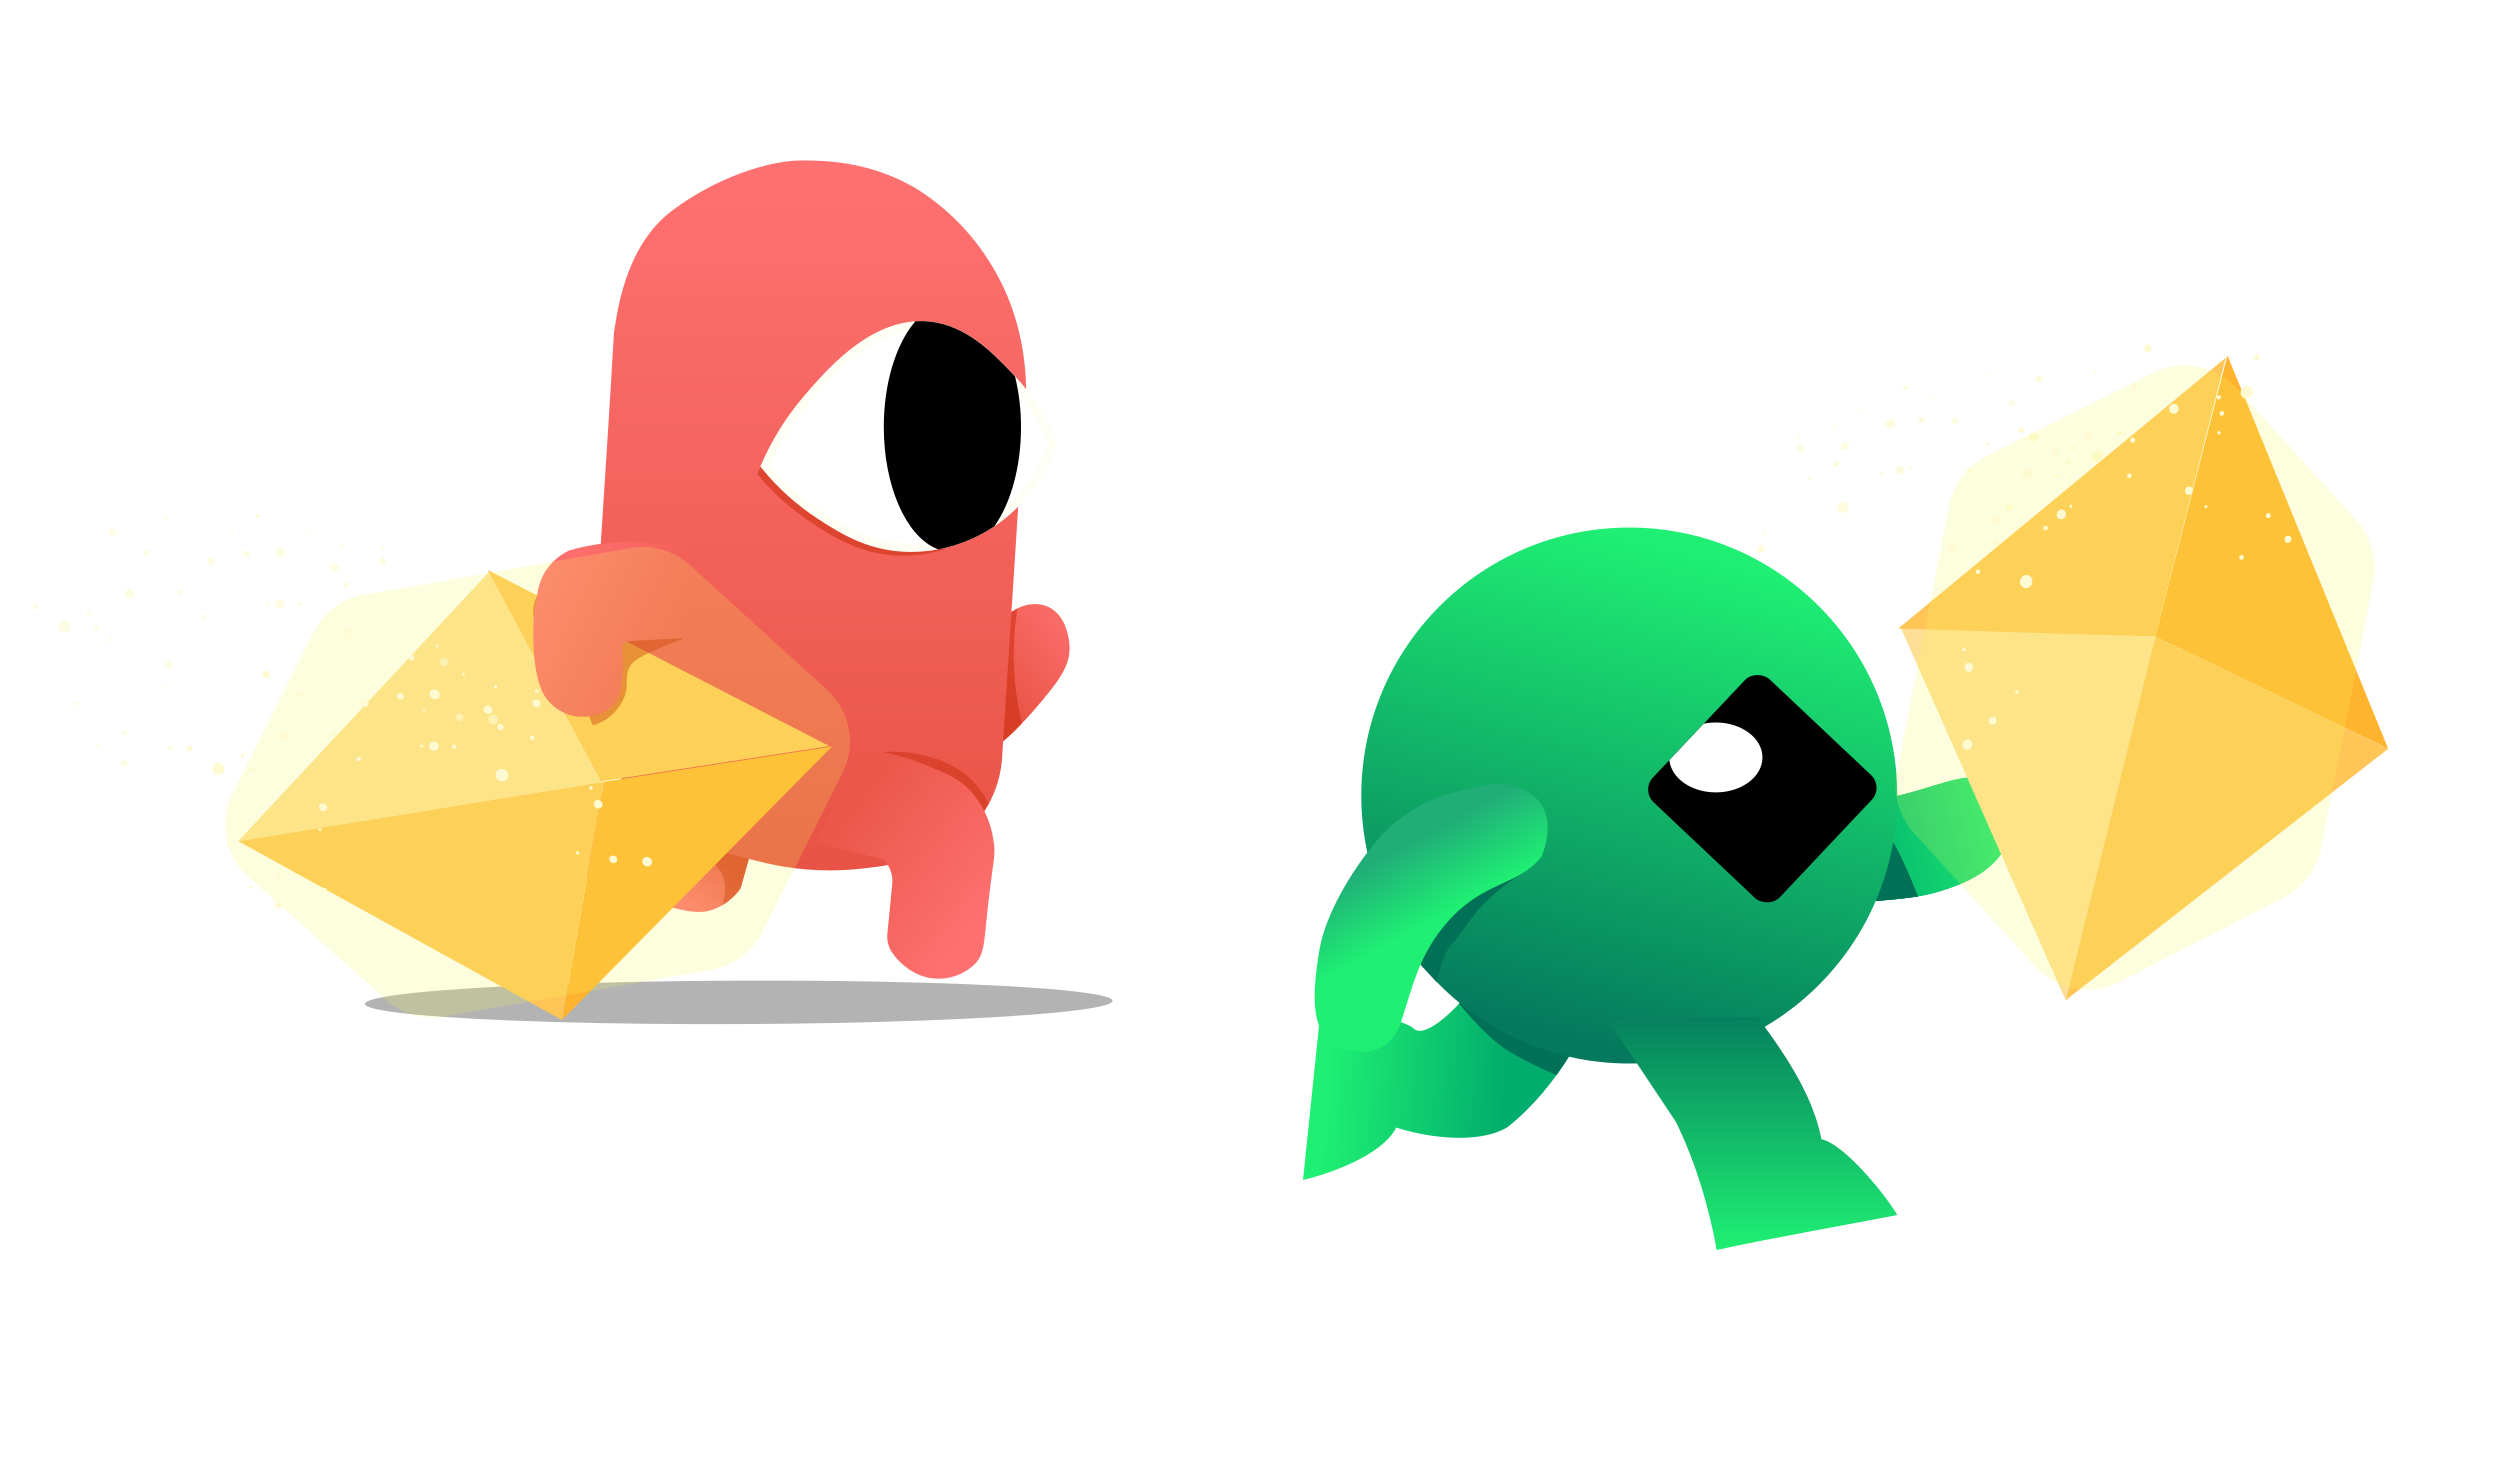 <svg width="286" height="167" viewBox="0 0 286 167" fill="none" xmlns="http://www.w3.org/2000/svg">
<g clip-path="url(#clip0_1911_1723)">
<g filter="url(#filter0_f_1911_1723)">
<ellipse cx="42.762" cy="2.488" rx="42.762" ry="2.488" transform="matrix(1 -0.004 -0.016 1 41.787 112.352)" fill="black" fill-opacity="0.3"/>
</g>
<path d="M206.842 54.918C206.924 55.015 207.076 55.021 207.18 54.932C207.285 54.843 207.303 54.692 207.221 54.595C207.138 54.498 206.987 54.492 206.882 54.581C206.777 54.67 206.759 54.821 206.842 54.918Z" fill="#FEFAD1" fill-opacity="0.7"/>
<path d="M210.717 51.351C210.871 51.533 211.156 51.545 211.353 51.377C211.549 51.21 211.583 50.927 211.428 50.745C211.273 50.563 210.988 50.552 210.792 50.719C210.595 50.886 210.562 51.169 210.717 51.351Z" fill="#FEFAD1" fill-opacity="0.7"/>
<path d="M209.853 53.293C209.967 53.427 210.178 53.436 210.324 53.312C210.469 53.188 210.494 52.979 210.379 52.844C210.265 52.71 210.054 52.701 209.909 52.825C209.763 52.949 209.738 53.158 209.853 53.293Z" fill="#FEFAD1" fill-opacity="0.7"/>
<path d="M209.723 48.94C209.782 49.009 209.891 49.014 209.966 48.95C210.042 48.886 210.054 48.777 209.995 48.708C209.936 48.638 209.827 48.633 209.751 48.697C209.676 48.762 209.663 48.87 209.723 48.94Z" fill="#FEFAD1" fill-opacity="0.7"/>
<path d="M212.831 47.023C212.88 47.081 212.971 47.085 213.033 47.032C213.096 46.978 213.106 46.888 213.057 46.83C213.008 46.773 212.917 46.769 212.855 46.822C212.792 46.875 212.781 46.965 212.831 47.023Z" fill="#FEFAD1" fill-opacity="0.7"/>
<path d="M216.918 54.144C217.087 54.343 217.398 54.356 217.613 54.173C217.828 53.991 217.864 53.681 217.695 53.483C217.526 53.284 217.215 53.271 217 53.453C216.785 53.636 216.748 53.946 216.918 54.144Z" fill="#FEFAD1" fill-opacity="0.7"/>
<path d="M215.034 54.406C215.116 54.502 215.266 54.509 215.37 54.42C215.474 54.332 215.492 54.183 215.41 54.087C215.328 53.99 215.178 53.984 215.074 54.072C214.97 54.161 214.952 54.31 215.034 54.406Z" fill="#FEFAD1" fill-opacity="0.7"/>
<path d="M218.433 53.679C218.489 53.745 218.593 53.749 218.664 53.688C218.736 53.628 218.748 53.525 218.692 53.459C218.635 53.392 218.532 53.388 218.461 53.449C218.389 53.51 218.377 53.613 218.433 53.679Z" fill="#FEFAD1" fill-opacity="0.7"/>
<path d="M210.312 58.478C210.537 58.743 210.951 58.76 211.237 58.517C211.522 58.274 211.571 57.862 211.346 57.598C211.121 57.333 210.707 57.316 210.421 57.559C210.135 57.802 210.086 58.214 210.312 58.478Z" fill="#FEFAD1" fill-opacity="0.7"/>
<path d="M200.592 69.02C200.732 69.184 200.989 69.195 201.167 69.044C201.344 68.893 201.374 68.637 201.235 68.473C201.095 68.309 200.838 68.298 200.66 68.449C200.483 68.6 200.453 68.855 200.592 69.02Z" fill="#FEFAD1" fill-opacity="0.7"/>
<path d="M204.336 67.547C204.397 67.619 204.51 67.624 204.588 67.558C204.666 67.491 204.679 67.379 204.618 67.307C204.557 67.235 204.444 67.23 204.366 67.297C204.288 67.363 204.275 67.475 204.336 67.547Z" fill="#FEFAD1" fill-opacity="0.7"/>
<path d="M201.098 63.107C201.253 63.291 201.54 63.303 201.738 63.134C201.935 62.966 201.969 62.681 201.813 62.498C201.658 62.315 201.371 62.303 201.173 62.471C200.976 62.639 200.942 62.924 201.098 63.107Z" fill="#FEFAD1" fill-opacity="0.7"/>
<path d="M197.061 69.947C197.234 70.151 197.554 70.164 197.774 69.977C197.994 69.79 198.032 69.472 197.858 69.268C197.685 69.064 197.365 69.051 197.145 69.238C196.925 69.426 196.887 69.743 197.061 69.947Z" fill="#FEFAD1" fill-opacity="0.7"/>
<path d="M201.755 61.117C201.817 61.189 201.931 61.194 202.01 61.127C202.089 61.06 202.102 60.947 202.04 60.874C201.978 60.801 201.864 60.797 201.785 60.863C201.707 60.93 201.693 61.044 201.755 61.117Z" fill="#FEFAD1" fill-opacity="0.7"/>
<path d="M239.391 52.63C239.614 52.891 240.022 52.908 240.304 52.668C240.586 52.428 240.634 52.022 240.412 51.761C240.19 51.5 239.781 51.483 239.499 51.722C239.218 51.962 239.169 52.369 239.391 52.63Z" fill="#FEFAD1" fill-opacity="0.7"/>
<path d="M235.947 67.576C236.072 67.723 236.303 67.733 236.462 67.597C236.621 67.462 236.648 67.233 236.523 67.085C236.398 66.938 236.167 66.929 236.008 67.064C235.849 67.199 235.822 67.428 235.947 67.576Z" fill="#FEFAD1" fill-opacity="0.7"/>
<path d="M238.6 65.084C238.665 65.16 238.784 65.165 238.866 65.096C238.948 65.026 238.962 64.907 238.897 64.831C238.833 64.755 238.714 64.751 238.632 64.82C238.55 64.89 238.536 65.008 238.6 65.084Z" fill="#FEFAD1" fill-opacity="0.7"/>
<path d="M240.023 60.484C240.098 60.573 240.238 60.578 240.334 60.497C240.43 60.415 240.446 60.276 240.371 60.188C240.295 60.099 240.156 60.093 240.059 60.175C239.963 60.256 239.947 60.395 240.023 60.484Z" fill="#FEFAD1" fill-opacity="0.7"/>
<path d="M235.459 64.416C235.549 64.521 235.714 64.528 235.828 64.431C235.942 64.334 235.961 64.17 235.872 64.065C235.782 63.959 235.617 63.952 235.503 64.049C235.389 64.146 235.369 64.31 235.459 64.416Z" fill="#FEFAD1" fill-opacity="0.7"/>
<path d="M231.007 66.793C231.09 66.891 231.244 66.898 231.35 66.808C231.456 66.718 231.474 66.565 231.39 66.467C231.307 66.369 231.153 66.363 231.048 66.453C230.942 66.543 230.924 66.695 231.007 66.793Z" fill="#FEFAD1" fill-opacity="0.7"/>
<path d="M227.3 43.022C227.347 43.078 227.434 43.081 227.494 43.03C227.554 42.979 227.564 42.893 227.517 42.837C227.47 42.782 227.383 42.778 227.323 42.829C227.263 42.88 227.253 42.967 227.3 43.022Z" fill="#FEFAD1" fill-opacity="0.7"/>
<path d="M223.318 48.401C223.454 48.561 223.706 48.572 223.879 48.424C224.053 48.277 224.083 48.027 223.946 47.866C223.809 47.705 223.558 47.695 223.384 47.843C223.211 47.99 223.181 48.24 223.318 48.401Z" fill="#FEFAD1" fill-opacity="0.7"/>
<path d="M219.554 48.325C219.68 48.472 219.91 48.481 220.069 48.346C220.228 48.211 220.256 47.982 220.13 47.834C220.005 47.687 219.774 47.678 219.615 47.813C219.456 47.948 219.429 48.177 219.554 48.325Z" fill="#FEFAD1" fill-opacity="0.7"/>
<path d="M220.788 45.714C220.836 45.771 220.926 45.775 220.987 45.722C221.049 45.67 221.059 45.581 221.011 45.524C220.962 45.467 220.873 45.463 220.811 45.515C220.75 45.568 220.739 45.657 220.788 45.714Z" fill="#FEFAD1" fill-opacity="0.7"/>
<path d="M217.739 44.513C217.837 44.628 218.017 44.636 218.141 44.53C218.265 44.424 218.287 44.245 218.189 44.13C218.091 44.016 217.911 44.008 217.787 44.114C217.663 44.219 217.641 44.398 217.739 44.513Z" fill="#FEFAD1" fill-opacity="0.7"/>
<path d="M215.859 48.845C216.039 49.057 216.371 49.071 216.601 48.876C216.83 48.681 216.869 48.351 216.688 48.139C216.508 47.926 216.176 47.913 215.946 48.108C215.717 48.303 215.678 48.633 215.859 48.845Z" fill="#FEFAD1" fill-opacity="0.7"/>
<path d="M236.445 52.994C236.528 53.093 236.682 53.099 236.789 53.009C236.895 52.918 236.913 52.765 236.829 52.666C236.746 52.568 236.592 52.562 236.485 52.652C236.379 52.743 236.361 52.896 236.445 52.994Z" fill="#FEFAD1" fill-opacity="0.7"/>
<path d="M232.954 43.631C233.092 43.792 233.344 43.803 233.517 43.655C233.691 43.507 233.721 43.256 233.584 43.095C233.447 42.934 233.195 42.924 233.021 43.072C232.847 43.22 232.817 43.47 232.954 43.631Z" fill="#FEFAD1" fill-opacity="0.7"/>
<path d="M242.293 49.784C242.394 49.903 242.581 49.911 242.71 49.801C242.839 49.692 242.861 49.506 242.759 49.387C242.658 49.268 242.471 49.26 242.342 49.369C242.213 49.479 242.191 49.665 242.293 49.784Z" fill="#FEFAD1" fill-opacity="0.7"/>
<path d="M232.196 50.371C232.368 50.572 232.683 50.586 232.901 50.401C233.119 50.215 233.156 49.902 232.985 49.7C232.813 49.498 232.497 49.485 232.28 49.67C232.062 49.856 232.025 50.169 232.196 50.371Z" fill="#FEFAD1" fill-opacity="0.7"/>
<path d="M229.511 58.346C229.654 58.514 229.916 58.525 230.097 58.371C230.278 58.217 230.309 57.956 230.167 57.788C230.024 57.62 229.761 57.609 229.58 57.764C229.399 57.918 229.368 58.179 229.511 58.346Z" fill="#FEFAD1" fill-opacity="0.7"/>
<path d="M230.443 60.439C230.496 60.5 230.592 60.504 230.658 60.448C230.724 60.391 230.736 60.296 230.684 60.234C230.631 60.173 230.535 60.169 230.469 60.225C230.402 60.282 230.391 60.377 230.443 60.439Z" fill="#FEFAD1" fill-opacity="0.7"/>
<path d="M225.1 53.923C225.181 54.018 225.33 54.024 225.432 53.937C225.535 53.85 225.552 53.702 225.471 53.607C225.391 53.513 225.242 53.506 225.14 53.593C225.037 53.681 225.02 53.828 225.1 53.923Z" fill="#FEFAD1" fill-opacity="0.7"/>
<path d="M227.146 50.95C227.236 51.056 227.404 51.063 227.519 50.965C227.634 50.867 227.654 50.701 227.563 50.595C227.472 50.488 227.305 50.481 227.19 50.579C227.075 50.677 227.055 50.843 227.146 50.95Z" fill="#FEFAD1" fill-opacity="0.7"/>
<path d="M235.27 54.53C235.33 54.601 235.441 54.606 235.517 54.541C235.594 54.475 235.607 54.365 235.547 54.294C235.486 54.224 235.375 54.219 235.299 54.284C235.222 54.349 235.209 54.459 235.27 54.53Z" fill="#FEFAD1" fill-opacity="0.7"/>
<path d="M237 51.396C237.073 51.482 237.208 51.488 237.301 51.408C237.394 51.329 237.41 51.195 237.337 51.109C237.264 51.023 237.129 51.017 237.036 51.096C236.942 51.175 236.926 51.309 237 51.396Z" fill="#FEFAD1" fill-opacity="0.7"/>
<path d="M205.554 50.144C205.62 50.221 205.741 50.226 205.825 50.155C205.908 50.084 205.923 49.963 205.857 49.886C205.791 49.808 205.669 49.803 205.586 49.874C205.502 49.946 205.488 50.066 205.554 50.144Z" fill="#FEFAD1" fill-opacity="0.7"/>
<path d="M229.906 46.304C230.012 46.428 230.206 46.436 230.34 46.322C230.474 46.208 230.497 46.015 230.391 45.891C230.286 45.767 230.092 45.759 229.958 45.873C229.824 45.987 229.801 46.18 229.906 46.304Z" fill="#FEFAD1" fill-opacity="0.7"/>
<path d="M205.64 51.579C205.784 51.749 206.05 51.76 206.233 51.604C206.417 51.448 206.448 51.184 206.304 51.014C206.159 50.845 205.893 50.834 205.71 50.989C205.527 51.145 205.496 51.409 205.64 51.579Z" fill="#FEFAD1" fill-opacity="0.7"/>
<path d="M227.244 89.144C230.617 90.37 230.385 94.631 229.55 96.566C228.715 98.501 226.672 100.749 220.902 102.245C218.576 102.848 213.871 103.113 213.871 103.113C213.871 103.113 213.215 99.999 211.618 96.632C209.712 92.613 207.98 90.701 207.98 90.701C207.98 90.701 212.343 91.99 216.502 91.165C220.729 90.326 224.713 88.224 227.244 89.144Z" fill="url(#paint0_linear_1911_1723)"/>
<path d="M227.244 89.144C230.617 90.37 230.385 94.631 229.55 96.566C228.715 98.501 226.672 100.749 220.902 102.245C218.576 102.848 213.871 103.113 213.871 103.113C213.871 103.113 213.215 99.999 211.618 96.632C209.712 92.613 207.98 90.701 207.98 90.701C207.98 90.701 212.343 91.99 216.502 91.165C220.729 90.326 224.713 88.224 227.244 89.144Z" fill="url(#paint1_linear_1911_1723)"/>
<path d="M212.523 91.415C212.523 91.415 215.773 94.982 216.82 96.811C217.867 98.64 219.408 102.546 219.408 102.546C218.976 102.658 219.957 102.457 219.408 102.546C216.993 102.937 213.871 103.113 213.871 103.113C213.871 103.113 213.215 99.999 211.618 96.632C209.712 92.613 207.98 90.701 207.98 90.701C207.98 90.701 209.96 91.286 212.523 91.415Z" fill="#007156"/>
<path d="M212.523 91.415C212.523 91.415 215.773 94.982 216.82 96.811C217.867 98.64 219.408 102.546 219.408 102.546C218.976 102.658 219.957 102.457 219.408 102.546C216.993 102.937 213.871 103.113 213.871 103.113C213.871 103.113 213.215 99.999 211.618 96.632C209.712 92.613 207.98 90.701 207.98 90.701C207.98 90.701 209.96 91.286 212.523 91.415Z" fill="#007156"/>
<path d="M149.066 134.991L151.066 115.663C152.567 115.985 153.553 115.164 155.731 115.663C158.064 116.199 161.112 117.046 161.729 117.663C163.062 118.996 167.061 114.997 168.394 112.998L181.723 116.33C181.723 116.996 178.39 124.327 172.392 128.992C168.66 131.125 162.395 129.881 159.73 128.992C158.13 132.191 151.954 134.324 149.066 134.991Z" fill="url(#paint2_linear_1911_1723)"/>
<path d="M168.395 112.998L181.724 116.33C181.724 116.741 180.452 119.696 178.066 122.994C178.066 122.994 173.904 121.257 171.727 119.662C169.55 118.067 166.917 114.824 166.917 114.824C167.526 114.166 168.05 113.515 168.395 112.998Z" fill="#007156"/>
<circle cx="186.389" cy="91.009" r="30.657" fill="url(#paint3_linear_1911_1723)"/>
<path d="M162.512 110.377L164.394 112.377C164.394 112.377 164.832 109.061 166.393 107.712C166.393 107.712 167.511 106.234 168.392 104.999C170.467 102.092 174.175 99.904 174.175 99.904C171.058 101.667 167.655 100.641 164.394 104.333C163.019 105.888 162.512 108.378 162.512 110.377Z" fill="#007156"/>
<path d="M160.282 116.899C159.049 120.63 155.6 120.946 152.925 119.597C150.25 118.248 149.916 114.875 150.918 108.804C151.921 102.734 157.384 95.988 158.944 94.639C163.626 90.592 167.024 90.592 169.646 89.918C169.646 89.918 172.99 88.814 175.665 91.267C178.341 93.719 176.334 98.012 176.334 98.012C173.659 101.385 169.809 100.705 165.633 105.432C162.305 109.199 161.62 112.852 160.282 116.899Z" fill="url(#paint4_linear_1911_1723)"/>
<rect x="187.721" y="90.411" width="19.337" height="19.953" rx="2" transform="rotate(-46.657 187.721 90.411)" fill="black"/>
<path fill-rule="evenodd" clip-rule="evenodd" d="M190.978 86.96L194.915 82.788C195.355 82.7 195.817 82.653 196.294 82.653C199.238 82.653 201.625 84.443 201.625 86.652C201.625 88.86 199.238 90.65 196.294 90.65C193.487 90.65 191.187 89.024 190.978 86.96Z" fill="white"/>
<path d="M217.044 139.001C213.712 139.668 202.382 141.667 196.384 143C196.068 141.102 194.762 134.489 191.719 128.338L185.133 118.459C184.557 117.651 184.067 116.932 183.722 116.342H201.049C205.048 121.673 207.492 125.894 208.38 130.337C211.046 130.87 215.934 137.002 217.044 139.001Z" fill="url(#paint5_linear_1911_1723)"/>
<path d="M236.312 114.415L217.361 71.627L246.56 72.827L236.312 114.415Z" fill="#FFDE95"/>
<path d="M254.819 40.654L273.214 85.656L246.558 72.827L254.819 40.654Z" fill="#FFB430"/>
<path d="M236.308 114.425L246.559 72.827L273.215 85.654L236.308 114.425Z" fill="#FFC557"/>
<path d="M254.626 40.92L246.559 72.826L217.164 71.905L254.626 40.92Z" fill="#FFC557"/>
<path d="M107.294 78.832L114.298 71.388C115.699 69.467 117.959 68.676 119.7 69.332C122.184 70.262 122.348 73.658 122.357 73.956C122.437 76.282 121.059 77.962 118.589 80.893C116.915 82.868 115.048 84.671 113.014 86.275" fill="url(#paint6_linear_1911_1723)"/>
<path opacity="0.69" d="M112.179 74.144C111.398 78.616 110.62 83.09 109.845 87.566C112.559 86.564 114.987 84.918 116.919 82.769C116.367 80.499 116.054 78.177 115.985 75.842C115.931 73.758 116.069 71.672 116.396 69.613C115.796 69.91 115.232 70.273 114.715 70.697C113.603 71.625 112.733 72.808 112.179 74.144Z" fill="#C52600" fill-opacity="0.7"/>
<path d="M86.945 93.721C86.201 96.363 85.46 99 84.723 101.63C83.967 102.696 82.918 103.522 81.702 104.007C80.1 104.607 78.704 104.328 75.818 103.542C66.886 101.076 65.793 99.76 65.326 99.108C64.464 97.971 64.016 96.574 64.056 95.149C64.056 94.684 64.182 92.963 65.485 91.823C66.918 90.571 69.291 90.497 71.368 91.665L80.268 94.991" fill="url(#paint7_linear_1911_1723)"/>
<path opacity="0.69" d="M74.311 92.71C74.647 93.403 75.065 94.055 75.557 94.65C78.158 97.794 81.389 97.538 82.561 99.92C82.911 100.618 83.187 101.753 82.645 103.572C83.093 103.291 83.509 102.964 83.887 102.595C84.186 102.308 84.461 101.997 84.709 101.665L85.928 97.348C85.75 96.023 85.198 94.776 84.336 93.752C82.155 91.193 78.905 91.272 78.429 91.295C76.949 91.365 75.52 91.856 74.311 92.71Z" fill="#C52600" fill-opacity="0.7"/>
<path d="M113.172 29.915C111.043 26.526 108.169 23.663 104.767 21.541C99.468 18.452 94.471 18.355 91.712 18.355C87.836 18.355 81.864 20.369 76.933 24.058C71.33 28.245 70.579 36.154 70.233 38.071C69.341 53.697 68.445 65.603 67.553 81.229C68.253 83.998 70.107 89.487 75.182 93.581C79.007 96.665 82.994 97.638 86.627 98.494C90.356 99.481 94.231 99.796 98.071 99.424C101.956 99.01 108.928 98.266 112.546 92.911C113.706 91.155 114.416 89.142 114.615 87.049L116.996 49.994C117.44 47.245 118.523 38.308 113.172 29.915Z" fill="url(#paint8_linear_1911_1723)"/>
<path opacity="0.6" d="M98.441 86.443C101.09 85.775 103.872 85.841 106.486 86.634C108.435 87.133 110.2 88.176 111.576 89.639C112.194 90.335 112.706 91.119 113.093 91.965C112.738 92.528 112.197 93.361 111.487 94.338C109.857 96.575 108.788 97.594 108.274 98.25C105.099 102.321 109.974 109.644 107.92 111.007C106.691 111.821 103.25 110.225 102.354 107.838C101.378 105.275 103.754 102.944 102.512 99.288C102.291 98.615 101.976 97.976 101.579 97.39L93.772 95.343" fill="#C52600" fill-opacity="0.7"/>
<path d="M98.708 85.658C101.218 85.971 103.677 86.611 106.02 87.561C108.318 88.491 109.756 89.096 111.11 90.566C112.476 92.132 113.358 94.058 113.65 96.112C113.963 97.824 113.65 98.061 113.015 103.714C112.548 108.101 112.604 109.091 111.586 110.227C110.49 111.323 109.007 111.948 107.454 111.967C104.124 112.013 102.173 109.222 101.911 108.743C101.79 108.514 101.693 108.274 101.622 108.026C101.52 107.663 101.481 107.286 101.505 106.91C101.794 104.202 101.972 102.118 102.075 101.076C102.1 100.8 102.091 100.521 102.047 100.248C101.93 99.537 101.606 98.876 101.113 98.35L93.306 96.27" fill="url(#paint9_linear_1911_1723)"/>
<path opacity="0.69" d="M108.291 58.444C108.174 60.454 108.006 62.05 107.917 62.892C107.333 63.064 106.834 63.18 106.456 63.255C105.533 63.444 104.595 63.548 103.654 63.566C103.24 63.566 102.81 63.557 102.365 63.538C98.233 63.278 95.361 61.44 92.985 59.896C90.579 58.346 88.433 56.429 86.625 54.215C87.831 51.454 89.439 48.884 91.397 46.59C93.9 43.678 98.429 38.388 104.051 38.17C104.441 38.131 104.835 38.141 105.223 38.198C109.425 39.472 108.58 53.783 108.291 58.444Z" fill="#C52600" fill-opacity="0.7"/>
<path d="M120.461 50.736C119.159 54.462 116.677 57.666 113.387 59.863C113.107 60.045 112.818 60.221 112.514 60.394C110.918 61.311 109.184 61.965 107.378 62.329C106.028 62.602 104.648 62.698 103.274 62.613C99.141 62.352 96.27 60.514 93.893 58.97C91.495 57.419 89.357 55.502 87.557 53.29C88.763 50.528 90.371 47.959 92.329 45.665C94.831 42.752 99.361 37.463 104.983 37.244C105.373 37.228 105.765 37.237 106.155 37.272C110.282 37.639 113.21 40.701 115.535 43.134C115.587 43.19 115.643 43.245 115.689 43.301C117.718 45.471 119.335 47.99 120.461 50.736Z" fill="white" stroke="#FFFEF4" stroke-miterlimit="10"/>
<path d="M116.305 48.837C116.305 53.341 115.157 57.342 113.387 59.863C113.107 60.045 112.817 60.221 112.514 60.394C110.918 61.311 109.184 61.965 107.378 62.329C104.081 60.984 101.606 55.453 101.606 48.837C101.606 43.98 102.942 39.705 104.959 37.244C105.35 37.228 105.741 37.237 106.131 37.272C110.259 37.639 113.186 40.701 115.512 43.134C115.563 43.19 115.619 43.245 115.666 43.301C116.09 45.116 116.304 46.974 116.305 48.837Z" fill="black" stroke="black" stroke-miterlimit="10"/>
<path d="M27.251 96.232L56.092 65.273L69.072 89.449L27.251 96.232Z" fill="#FFDE95"/>
<path d="M95.17 85.404L64.291 116.688L69.078 89.442L95.17 85.404Z" fill="#FFB430"/>
<path d="M27.251 96.227L69.072 89.444L64.285 116.69L27.251 96.227Z" fill="#FFC557"/>
<path d="M94.868 85.346L68.776 89.383L55.796 65.208L94.868 85.346Z" fill="#FFC557"/>
<path opacity="0.69" d="M77.847 64.698C73.541 63.702 69.026 63.773 64.76 64.904C63.806 65.317 62.973 65.934 62.329 66.703C61.645 67.535 61.197 68.511 61.028 69.544C60.656 72.622 64.116 74.038 66.394 79.218C66.778 80.076 67.097 80.958 67.348 81.857L67.824 83C68.635 82.75 69.376 82.337 69.993 81.791C70.447 81.378 70.826 80.902 71.118 80.379C72.247 78.374 71.213 77.45 72.152 76.109C72.629 75.423 73.582 74.983 75.436 74.148C76.271 73.776 77.127 73.446 78 73.158L77.847 64.698Z" fill="#C52600" fill-opacity="0.7"/>
<path d="M78.86 62.93C76.376 62.237 73.797 61.928 71.216 62.014C69.192 62.076 67.184 62.384 65.238 62.93C65.188 62.943 65.14 62.96 65.093 62.981C64.139 63.431 63.312 64.105 62.685 64.942C62.059 65.779 61.652 66.754 61.501 67.781C60.966 70.4 60.859 73.085 61.183 75.737C61.538 78.567 62.202 79.671 62.937 80.413C63.743 81.244 64.807 81.792 65.963 81.97C66.094 81.97 68.77 82.327 70.262 80.569C70.931 79.772 71.043 78.92 71.198 77.605C71.339 76.52 71.339 75.421 71.198 74.335C71.181 74.215 71.19 74.093 71.224 73.976C71.258 73.86 71.316 73.751 71.395 73.658C71.473 73.564 71.571 73.487 71.681 73.432C71.791 73.377 71.911 73.344 72.035 73.337L79 72.929" fill="url(#paint10_linear_1911_1723)"/>
<g opacity="0.2" filter="url(#filter1_f_1911_1723)">
<path d="M232.864 110.612L218.932 95.279C217.232 93.407 216.516 90.841 217.003 88.359L222.998 57.794C223.474 55.365 225.048 53.293 227.261 52.183L246.319 42.62C249.527 41.01 253.414 41.734 255.828 44.39L269.603 59.549C271.304 61.421 272.019 63.987 271.533 66.469L265.529 97.078C265.057 99.482 263.51 101.537 261.33 102.656L242.437 112.35C239.22 114 235.296 113.288 232.864 110.612Z" fill="#F6F95C"/>
</g>
<g opacity="0.2" filter="url(#filter2_f_1911_1723)">
<path d="M26.601 90.741L35.858 72.331C36.995 70.072 39.133 68.483 41.624 68.046L72.165 62.689C74.603 62.262 77.101 62.987 78.932 64.653L94.618 78.931C97.272 81.346 97.992 85.234 96.38 88.441L87.228 106.642C86.092 108.902 83.954 110.491 81.463 110.928L50.878 116.292C48.465 116.715 45.991 116.009 44.164 114.376L28.416 100.299C25.721 97.889 24.976 93.971 26.601 90.741Z" fill="#F6F95C"/>
</g>
<path d="M226.182 65.662C226.316 65.711 226.468 65.634 226.521 65.49C226.575 65.345 226.51 65.188 226.376 65.138C226.242 65.089 226.09 65.166 226.037 65.31C225.983 65.455 226.048 65.612 226.182 65.662Z" fill="#FEFAD1"/>
<path d="M228.018 60.049C228.269 60.142 228.554 59.997 228.655 59.726C228.755 59.455 228.633 59.16 228.382 59.066C228.13 58.973 227.845 59.118 227.745 59.389C227.644 59.66 227.767 59.956 228.018 60.049Z" fill="#FEFAD1"/>
<path d="M228.236 62.419C228.422 62.488 228.633 62.381 228.708 62.18C228.782 61.979 228.692 61.761 228.506 61.692C228.32 61.623 228.109 61.73 228.034 61.931C227.96 62.131 228.05 62.35 228.236 62.419Z" fill="#FEFAD1"/>
<path d="M225.725 58.235C225.822 58.271 225.931 58.216 225.969 58.112C226.008 58.008 225.961 57.895 225.865 57.859C225.768 57.823 225.659 57.879 225.621 57.983C225.582 58.087 225.629 58.2 225.725 58.235Z" fill="#FEFAD1"/>
<path d="M227.715 54.656C227.795 54.686 227.886 54.64 227.918 54.553C227.95 54.467 227.911 54.373 227.831 54.344C227.751 54.314 227.661 54.36 227.629 54.446C227.597 54.533 227.636 54.627 227.715 54.656Z" fill="#FEFAD1"/>
<path d="M235.614 59.38C235.889 59.482 236.2 59.324 236.31 59.027C236.42 58.731 236.286 58.408 236.012 58.306C235.737 58.205 235.426 58.362 235.316 58.659C235.206 58.955 235.34 59.278 235.614 59.38Z" fill="#FEFAD1"/>
<path d="M233.916 60.669C234.049 60.718 234.199 60.642 234.253 60.498C234.306 60.355 234.241 60.199 234.108 60.15C233.976 60.101 233.825 60.177 233.772 60.32C233.719 60.464 233.784 60.62 233.916 60.669Z" fill="#FEFAD1"/>
<path d="M236.841 58.094C236.932 58.128 237.036 58.075 237.072 57.976C237.109 57.878 237.064 57.77 236.973 57.737C236.882 57.703 236.778 57.755 236.741 57.854C236.705 57.953 236.749 58.06 236.841 58.094Z" fill="#FEFAD1"/>
<path d="M231.532 67.245C231.897 67.38 232.312 67.17 232.458 66.775C232.604 66.381 232.426 65.951 232.061 65.816C231.696 65.68 231.281 65.891 231.135 66.285C230.989 66.68 231.166 67.109 231.532 67.245Z" fill="#FEFAD1"/>
<path d="M227.802 82.885C228.029 82.969 228.286 82.839 228.377 82.594C228.467 82.349 228.357 82.083 228.13 81.999C227.904 81.915 227.646 82.045 227.556 82.29C227.465 82.535 227.575 82.801 227.802 82.885Z" fill="#FEFAD1"/>
<path d="M230.658 79.395C230.758 79.432 230.871 79.374 230.91 79.267C230.95 79.159 230.902 79.043 230.802 79.006C230.703 78.969 230.59 79.026 230.55 79.133C230.51 79.241 230.559 79.358 230.658 79.395Z" fill="#FEFAD1"/>
<path d="M225.055 76.824C225.308 76.917 225.595 76.772 225.696 76.499C225.797 76.226 225.674 75.929 225.422 75.835C225.169 75.741 224.882 75.887 224.781 76.16C224.68 76.433 224.803 76.73 225.055 76.824Z" fill="#FEFAD1"/>
<path d="M224.857 85.731C225.139 85.835 225.458 85.674 225.571 85.369C225.684 85.065 225.547 84.734 225.265 84.63C224.983 84.525 224.664 84.688 224.551 84.992C224.438 85.296 224.575 85.627 224.857 85.731Z" fill="#FEFAD1"/>
<path d="M224.607 74.516C224.707 74.553 224.822 74.495 224.862 74.387C224.902 74.278 224.853 74.16 224.752 74.123C224.652 74.085 224.538 74.143 224.497 74.252C224.457 74.361 224.506 74.479 224.607 74.516Z" fill="#FEFAD1"/>
<path d="M256.771 45.578C257.132 45.712 257.541 45.504 257.685 45.115C257.829 44.726 257.654 44.302 257.293 44.169C256.933 44.035 256.524 44.242 256.38 44.632C256.235 45.021 256.411 45.445 256.771 45.578Z" fill="#FEFAD1"/>
<path d="M261.598 62.088C261.801 62.164 262.032 62.047 262.114 61.827C262.195 61.608 262.096 61.368 261.893 61.293C261.689 61.218 261.458 61.335 261.377 61.554C261.296 61.774 261.395 62.013 261.598 62.088Z" fill="#FEFAD1"/>
<path d="M262.823 58.193C262.928 58.232 263.047 58.172 263.089 58.058C263.131 57.945 263.08 57.822 262.975 57.783C262.87 57.744 262.751 57.804 262.709 57.918C262.667 58.031 262.718 58.154 262.823 58.193Z" fill="#FEFAD1"/>
<path d="M261.694 52.914C261.817 52.96 261.956 52.889 262.005 52.757C262.055 52.624 261.995 52.48 261.872 52.434C261.749 52.389 261.61 52.459 261.56 52.592C261.511 52.724 261.571 52.869 261.694 52.914Z" fill="#FEFAD1"/>
<path d="M259.386 59.267C259.531 59.321 259.697 59.237 259.755 59.08C259.813 58.922 259.743 58.751 259.597 58.697C259.451 58.643 259.286 58.727 259.227 58.884C259.169 59.041 259.24 59.213 259.386 59.267Z" fill="#FEFAD1"/>
<path d="M256.332 64.029C256.468 64.079 256.621 64.001 256.675 63.855C256.73 63.709 256.664 63.55 256.528 63.499C256.393 63.449 256.239 63.527 256.185 63.673C256.131 63.82 256.197 63.979 256.332 64.029Z" fill="#FEFAD1"/>
<path d="M239.673 42.809C239.75 42.838 239.837 42.794 239.868 42.711C239.898 42.628 239.861 42.538 239.784 42.509C239.708 42.481 239.621 42.525 239.59 42.608C239.559 42.691 239.597 42.781 239.673 42.809Z" fill="#FEFAD1"/>
<path d="M238.729 50.259C238.951 50.341 239.202 50.214 239.291 49.974C239.38 49.734 239.272 49.474 239.05 49.392C238.828 49.309 238.577 49.437 238.488 49.676C238.399 49.916 238.507 50.177 238.729 50.259Z" fill="#FEFAD1"/>
<path d="M235.003 52.239C235.207 52.315 235.437 52.198 235.519 51.978C235.6 51.758 235.501 51.519 235.298 51.444C235.095 51.369 234.864 51.486 234.782 51.705C234.701 51.925 234.8 52.164 235.003 52.239Z" fill="#FEFAD1"/>
<path d="M234.778 49.008C234.856 49.037 234.946 48.992 234.977 48.906C235.009 48.821 234.971 48.729 234.892 48.699C234.813 48.67 234.723 48.715 234.692 48.801C234.66 48.886 234.699 48.978 234.778 49.008Z" fill="#FEFAD1"/>
<path d="M231.138 49.508C231.296 49.566 231.477 49.475 231.54 49.304C231.604 49.132 231.526 48.946 231.368 48.887C231.209 48.828 231.029 48.919 230.965 49.091C230.902 49.262 230.979 49.449 231.138 49.508Z" fill="#FEFAD1"/>
<path d="M231.672 54.775C231.965 54.884 232.297 54.715 232.414 54.399C232.532 54.082 232.389 53.738 232.096 53.629C231.803 53.521 231.47 53.689 231.353 54.006C231.236 54.322 231.379 54.667 231.672 54.775Z" fill="#FEFAD1"/>
<path d="M254.089 47.554C254.225 47.605 254.38 47.526 254.434 47.38C254.488 47.233 254.422 47.073 254.286 47.023C254.15 46.972 253.996 47.051 253.942 47.197C253.887 47.344 253.953 47.504 254.089 47.554Z" fill="#FEFAD1"/>
<path d="M245.542 40.308C245.765 40.39 246.017 40.262 246.106 40.022C246.195 39.782 246.087 39.521 245.865 39.438C245.642 39.356 245.39 39.484 245.301 39.724C245.212 39.964 245.32 40.225 245.542 40.308Z" fill="#FEFAD1"/>
<path d="M258.05 41.207C258.215 41.268 258.402 41.173 258.468 40.995C258.533 40.817 258.453 40.624 258.289 40.563C258.124 40.502 257.937 40.596 257.871 40.774C257.805 40.952 257.885 41.146 258.05 41.207Z" fill="#FEFAD1"/>
<path d="M248.492 47.312C248.771 47.415 249.087 47.255 249.198 46.954C249.309 46.654 249.174 46.327 248.896 46.223C248.617 46.12 248.301 46.28 248.19 46.581C248.079 46.882 248.214 47.209 248.492 47.312Z" fill="#FEFAD1"/>
<path d="M250.24 56.589C250.472 56.675 250.735 56.541 250.827 56.291C250.92 56.041 250.807 55.769 250.576 55.683C250.344 55.597 250.081 55.731 249.989 55.981C249.896 56.231 250.009 56.503 250.24 56.589Z" fill="#FEFAD1"/>
<path d="M252.297 58.123C252.382 58.155 252.478 58.106 252.512 58.014C252.546 57.923 252.505 57.823 252.42 57.792C252.335 57.76 252.239 57.809 252.205 57.901C252.171 57.992 252.212 58.092 252.297 58.123Z" fill="#FEFAD1"/>
<path d="M243.501 54.681C243.632 54.73 243.78 54.654 243.833 54.513C243.885 54.371 243.821 54.218 243.69 54.169C243.559 54.12 243.411 54.196 243.358 54.337C243.306 54.479 243.37 54.633 243.501 54.681Z" fill="#FEFAD1"/>
<path d="M243.869 50.648C244.016 50.703 244.183 50.618 244.242 50.459C244.301 50.3 244.23 50.127 244.082 50.072C243.935 50.017 243.768 50.102 243.709 50.261C243.65 50.42 243.721 50.594 243.869 50.648Z" fill="#FEFAD1"/>
<path d="M253.779 49.698C253.876 49.734 253.988 49.678 254.027 49.572C254.066 49.467 254.018 49.351 253.92 49.315C253.822 49.279 253.711 49.335 253.672 49.441C253.633 49.547 253.681 49.662 253.779 49.698Z" fill="#FEFAD1"/>
<path d="M253.756 45.688C253.875 45.732 254.01 45.663 254.058 45.535C254.105 45.406 254.048 45.266 253.928 45.222C253.809 45.178 253.674 45.246 253.627 45.375C253.579 45.504 253.637 45.644 253.756 45.688Z" fill="#FEFAD1"/>
<path d="M222.305 61.7C222.413 61.739 222.534 61.678 222.577 61.562C222.62 61.446 222.568 61.321 222.461 61.281C222.353 61.241 222.232 61.303 222.189 61.418C222.146 61.534 222.198 61.66 222.305 61.7Z" fill="#FEFAD1"/>
<path d="M244.02 44.584C244.191 44.648 244.386 44.549 244.454 44.364C244.523 44.179 244.439 43.978 244.268 43.915C244.097 43.851 243.902 43.95 243.834 44.135C243.765 44.32 243.849 44.521 244.02 44.584Z" fill="#FEFAD1"/>
<path d="M223.18 63.058C223.414 63.145 223.68 63.01 223.774 62.757C223.867 62.504 223.753 62.228 223.519 62.142C223.285 62.055 223.019 62.19 222.925 62.443C222.831 62.696 222.945 62.971 223.18 63.058Z" fill="#FEFAD1"/>
<path d="M61.129 84.533C61.058 84.653 60.896 84.689 60.767 84.613C60.637 84.537 60.589 84.378 60.659 84.258C60.729 84.138 60.891 84.102 61.021 84.178C61.151 84.254 61.199 84.413 61.129 84.533Z" fill="#FEFAD1"/>
<path d="M56.264 81.447C56.133 81.672 55.828 81.74 55.584 81.597C55.341 81.455 55.25 81.156 55.382 80.931C55.514 80.705 55.819 80.638 56.062 80.78C56.306 80.923 56.396 81.221 56.264 81.447Z" fill="#FEFAD1"/>
<path d="M57.57 83.362C57.472 83.529 57.247 83.579 57.067 83.474C56.886 83.368 56.819 83.148 56.917 82.981C57.015 82.814 57.24 82.764 57.42 82.869C57.601 82.975 57.668 83.195 57.57 83.362Z" fill="#FEFAD1"/>
<path d="M56.875 78.655C56.825 78.741 56.708 78.767 56.615 78.713C56.522 78.658 56.487 78.544 56.537 78.457C56.588 78.371 56.705 78.345 56.798 78.4C56.891 78.454 56.926 78.569 56.875 78.655Z" fill="#FEFAD1"/>
<path d="M53.161 77.183C53.119 77.255 53.022 77.276 52.944 77.231C52.867 77.186 52.838 77.091 52.88 77.019C52.922 76.947 53.019 76.926 53.096 76.971C53.174 77.017 53.203 77.112 53.161 77.183Z" fill="#FEFAD1"/>
<path d="M50.12 85.644C49.976 85.891 49.643 85.965 49.377 85.809C49.111 85.653 49.012 85.327 49.156 85.08C49.3 84.834 49.633 84.76 49.899 84.916C50.165 85.071 50.264 85.398 50.12 85.644Z" fill="#FEFAD1"/>
<path d="M52.202 85.554C52.132 85.673 51.972 85.709 51.843 85.634C51.714 85.558 51.666 85.401 51.736 85.282C51.806 85.162 51.967 85.127 52.095 85.202C52.224 85.277 52.272 85.435 52.202 85.554Z" fill="#FEFAD1"/>
<path d="M48.4 85.429C48.352 85.511 48.241 85.535 48.153 85.484C48.064 85.432 48.031 85.323 48.079 85.241C48.127 85.159 48.238 85.135 48.326 85.187C48.415 85.238 48.448 85.347 48.4 85.429Z" fill="#FEFAD1"/>
<path d="M58.066 89.047C57.874 89.375 57.431 89.473 57.077 89.266C56.722 89.059 56.59 88.625 56.782 88.297C56.974 87.969 57.417 87.871 57.772 88.078C58.126 88.285 58.258 88.719 58.066 89.047Z" fill="#FEFAD1"/>
<path d="M70.556 98.539C70.437 98.743 70.162 98.804 69.942 98.675C69.723 98.547 69.641 98.277 69.76 98.074C69.879 97.87 70.154 97.809 70.374 97.938C70.594 98.067 70.675 98.336 70.556 98.539Z" fill="#FEFAD1"/>
<path d="M66.246 97.668C66.194 97.758 66.073 97.784 65.977 97.728C65.88 97.672 65.844 97.553 65.897 97.464C65.949 97.375 66.069 97.348 66.166 97.404C66.262 97.461 66.298 97.579 66.246 97.668Z" fill="#FEFAD1"/>
<path d="M68.879 92.266C68.746 92.493 68.44 92.561 68.195 92.417C67.949 92.274 67.858 91.974 67.991 91.747C68.124 91.519 68.43 91.452 68.675 91.595C68.921 91.738 69.012 92.039 68.879 92.266Z" fill="#FEFAD1"/>
<path d="M74.538 98.864C74.39 99.117 74.048 99.193 73.775 99.033C73.502 98.873 73.401 98.539 73.549 98.286C73.697 98.033 74.038 97.957 74.311 98.117C74.584 98.277 74.686 98.611 74.538 98.864Z" fill="#FEFAD1"/>
<path d="M67.795 90.241C67.742 90.332 67.62 90.359 67.522 90.302C67.425 90.245 67.389 90.125 67.442 90.035C67.494 89.944 67.616 89.917 67.714 89.974C67.811 90.031 67.847 90.151 67.795 90.241Z" fill="#FEFAD1"/>
<path d="M25.621 88.32C25.432 88.643 24.995 88.74 24.646 88.536C24.296 88.331 24.166 87.903 24.355 87.579C24.545 87.256 24.982 87.159 25.331 87.363C25.681 87.568 25.811 87.996 25.621 88.32Z" fill="#FEFAD1"/>
<path d="M32.195 103.763C32.088 103.946 31.841 104 31.644 103.885C31.447 103.77 31.374 103.528 31.48 103.345C31.587 103.163 31.834 103.108 32.031 103.223C32.228 103.339 32.301 103.58 32.195 103.763Z" fill="#FEFAD1"/>
<path d="M28.863 101.574C28.808 101.668 28.681 101.697 28.579 101.637C28.478 101.578 28.44 101.453 28.495 101.359C28.55 101.264 28.677 101.236 28.779 101.296C28.881 101.355 28.919 101.48 28.863 101.574Z" fill="#FEFAD1"/>
<path d="M26.45 96.893C26.386 97.003 26.237 97.036 26.118 96.966C25.999 96.897 25.954 96.751 26.019 96.64C26.083 96.53 26.232 96.497 26.352 96.567C26.471 96.636 26.515 96.782 26.45 96.893Z" fill="#FEFAD1"/>
<path d="M32.117 100.264C32.041 100.395 31.864 100.434 31.723 100.351C31.582 100.268 31.529 100.095 31.606 99.965C31.682 99.834 31.859 99.794 32 99.877C32.141 99.96 32.194 100.133 32.117 100.264Z" fill="#FEFAD1"/>
<path d="M37.372 101.958C37.301 102.08 37.137 102.116 37.006 102.039C36.874 101.962 36.826 101.802 36.897 101.68C36.968 101.559 37.132 101.522 37.263 101.599C37.394 101.676 37.443 101.837 37.372 101.958Z" fill="#FEFAD1"/>
<path d="M36.806 75.654C36.765 75.723 36.672 75.744 36.598 75.7C36.524 75.657 36.496 75.566 36.536 75.497C36.577 75.428 36.67 75.407 36.744 75.451C36.818 75.494 36.846 75.585 36.806 75.654Z" fill="#FEFAD1"/>
<path d="M42.13 80.685C42.013 80.884 41.744 80.944 41.529 80.818C41.314 80.692 41.234 80.429 41.351 80.229C41.467 80.03 41.736 79.971 41.951 80.096C42.166 80.222 42.246 80.486 42.13 80.685Z" fill="#FEFAD1"/>
<path d="M46.166 79.873C46.059 80.055 45.813 80.11 45.616 79.995C45.419 79.879 45.345 79.638 45.452 79.455C45.559 79.273 45.805 79.218 46.003 79.333C46.2 79.449 46.273 79.69 46.166 79.873Z" fill="#FEFAD1"/>
<path d="M44.336 77.298C44.294 77.369 44.199 77.39 44.122 77.345C44.046 77.3 44.017 77.207 44.059 77.136C44.1 77.065 44.196 77.044 44.272 77.089C44.349 77.133 44.377 77.227 44.336 77.298Z" fill="#FEFAD1"/>
<path d="M47.392 75.42C47.309 75.563 47.116 75.605 46.962 75.515C46.808 75.425 46.751 75.237 46.834 75.094C46.918 74.951 47.11 74.909 47.264 74.999C47.418 75.089 47.475 75.278 47.392 75.42Z" fill="#FEFAD1"/>
<path d="M50.246 79.729C50.092 79.992 49.736 80.071 49.452 79.904C49.168 79.738 49.062 79.39 49.216 79.127C49.37 78.864 49.725 78.785 50.01 78.951C50.294 79.118 50.4 79.466 50.246 79.729Z" fill="#FEFAD1"/>
<path d="M28.87 88.146C28.798 88.268 28.633 88.305 28.502 88.228C28.37 88.151 28.321 87.989 28.392 87.867C28.464 87.745 28.628 87.709 28.76 87.786C28.892 87.863 28.941 88.024 28.87 88.146Z" fill="#FEFAD1"/>
<path d="M30.833 77.394C30.716 77.593 30.447 77.653 30.231 77.527C30.016 77.401 29.935 77.136 30.052 76.937C30.169 76.737 30.439 76.677 30.654 76.803C30.87 76.93 30.95 77.194 30.833 77.394Z" fill="#FEFAD1"/>
<path d="M21.959 85.801C21.872 85.949 21.673 85.993 21.513 85.9C21.353 85.806 21.294 85.611 21.38 85.463C21.467 85.315 21.667 85.271 21.826 85.364C21.986 85.457 22.046 85.653 21.959 85.801Z" fill="#FEFAD1"/>
<path d="M32.945 84.497C32.799 84.747 32.462 84.821 32.192 84.663C31.922 84.505 31.822 84.175 31.968 83.925C32.114 83.675 32.451 83.6 32.721 83.758C32.991 83.916 33.092 84.247 32.945 84.497Z" fill="#FEFAD1"/>
<path d="M37.362 92.584C37.24 92.792 36.959 92.854 36.735 92.723C36.51 92.592 36.427 92.317 36.548 92.109C36.67 91.901 36.951 91.838 37.175 91.97C37.4 92.101 37.483 92.376 37.362 92.584Z" fill="#FEFAD1"/>
<path d="M36.76 95.009C36.716 95.085 36.613 95.108 36.531 95.06C36.448 95.012 36.418 94.911 36.462 94.835C36.507 94.758 36.61 94.736 36.692 94.784C36.774 94.832 36.805 94.933 36.76 95.009Z" fill="#FEFAD1"/>
<path d="M41.27 86.965C41.201 87.083 41.042 87.118 40.915 87.044C40.788 86.969 40.741 86.814 40.81 86.696C40.879 86.578 41.038 86.543 41.165 86.618C41.292 86.692 41.339 86.847 41.27 86.965Z" fill="#FEFAD1"/>
<path d="M38.493 84.16C38.415 84.293 38.237 84.332 38.094 84.249C37.951 84.165 37.898 83.99 37.975 83.858C38.053 83.725 38.231 83.686 38.374 83.769C38.517 83.853 38.57 84.028 38.493 84.16Z" fill="#FEFAD1"/>
<path d="M30.433 89.567C30.382 89.655 30.263 89.681 30.168 89.625C30.073 89.57 30.038 89.454 30.09 89.366C30.141 89.278 30.26 89.251 30.355 89.307C30.449 89.362 30.485 89.479 30.433 89.567Z" fill="#FEFAD1"/>
<path d="M27.967 86.531C27.904 86.638 27.76 86.67 27.645 86.603C27.529 86.535 27.486 86.394 27.549 86.287C27.611 86.18 27.756 86.148 27.871 86.216C27.987 86.283 28.03 86.424 27.967 86.531Z" fill="#FEFAD1"/>
<path d="M61.599 79.153C61.542 79.25 61.413 79.278 61.309 79.218C61.205 79.157 61.166 79.03 61.222 78.933C61.279 78.837 61.408 78.808 61.512 78.869C61.616 78.93 61.655 79.057 61.599 79.153Z" fill="#FEFAD1"/>
<path d="M34.628 79.677C34.538 79.831 34.331 79.877 34.164 79.78C33.998 79.683 33.937 79.479 34.027 79.325C34.117 79.172 34.324 79.126 34.49 79.223C34.656 79.32 34.718 79.523 34.628 79.677Z" fill="#FEFAD1"/>
<path d="M61.785 80.71C61.662 80.921 61.378 80.984 61.15 80.851C60.923 80.718 60.839 80.44 60.962 80.229C61.085 80.019 61.369 79.956 61.596 80.089C61.823 80.222 61.908 80.5 61.785 80.71Z" fill="#FEFAD1"/>
<path d="M43.517 68.276C43.447 68.396 43.285 68.432 43.155 68.356C43.026 68.28 42.977 68.121 43.048 68.001C43.118 67.881 43.28 67.845 43.41 67.921C43.539 67.997 43.588 68.156 43.517 68.276Z" fill="#FEFAD1" fill-opacity="0.6"/>
<path d="M38.653 65.189C38.521 65.415 38.217 65.483 37.973 65.34C37.73 65.198 37.639 64.899 37.771 64.674C37.903 64.448 38.207 64.381 38.451 64.523C38.694 64.665 38.785 64.964 38.653 65.189Z" fill="#FEFAD1" fill-opacity="0.6"/>
<path d="M39.959 67.105C39.861 67.272 39.636 67.322 39.455 67.217C39.275 67.111 39.208 66.89 39.306 66.723C39.403 66.556 39.629 66.506 39.809 66.612C39.989 66.717 40.056 66.938 39.959 67.105Z" fill="#FEFAD1" fill-opacity="0.6"/>
<path d="M39.264 62.398C39.214 62.484 39.097 62.51 39.004 62.455C38.91 62.401 38.876 62.286 38.926 62.2C38.977 62.114 39.093 62.088 39.187 62.142C39.28 62.197 39.315 62.311 39.264 62.398Z" fill="#FEFAD1" fill-opacity="0.6"/>
<path d="M35.549 60.926C35.507 60.998 35.411 61.02 35.333 60.974C35.256 60.929 35.227 60.834 35.269 60.762C35.311 60.691 35.408 60.669 35.485 60.714C35.563 60.76 35.591 60.855 35.549 60.926Z" fill="#FEFAD1" fill-opacity="0.6"/>
<path d="M32.51 69.387C32.366 69.634 32.033 69.708 31.767 69.552C31.5 69.396 31.401 69.07 31.546 68.823C31.69 68.577 32.023 68.503 32.289 68.659C32.555 68.815 32.654 69.141 32.51 69.387Z" fill="#FEFAD1" fill-opacity="0.6"/>
<path d="M34.593 69.297C34.523 69.416 34.362 69.452 34.234 69.377C34.105 69.302 34.057 69.144 34.127 69.025C34.196 68.906 34.357 68.87 34.486 68.945C34.614 69.02 34.662 69.178 34.593 69.297Z" fill="#FEFAD1" fill-opacity="0.6"/>
<path d="M30.789 69.172C30.741 69.254 30.63 69.279 30.541 69.227C30.453 69.175 30.42 69.067 30.468 68.984C30.516 68.902 30.627 68.878 30.715 68.93C30.804 68.981 30.837 69.09 30.789 69.172Z" fill="#FEFAD1" fill-opacity="0.6"/>
<path d="M40.455 72.791C40.263 73.119 39.821 73.217 39.466 73.01C39.112 72.803 38.98 72.369 39.172 72.04C39.364 71.712 39.807 71.614 40.161 71.822C40.515 72.029 40.647 72.463 40.455 72.791Z" fill="#FEFAD1" fill-opacity="0.6"/>
<path d="M52.945 82.283C52.826 82.486 52.551 82.547 52.331 82.418C52.111 82.29 52.03 82.021 52.149 81.817C52.268 81.613 52.542 81.552 52.762 81.681C52.982 81.81 53.064 82.079 52.945 82.283Z" fill="#FEFAD1" fill-opacity="0.6"/>
<path d="M48.635 81.412C48.583 81.501 48.462 81.528 48.365 81.471C48.269 81.415 48.233 81.297 48.285 81.207C48.337 81.118 48.458 81.091 48.555 81.148C48.651 81.204 48.687 81.322 48.635 81.412Z" fill="#FEFAD1" fill-opacity="0.6"/>
<path d="M51.268 76.009C51.135 76.236 50.828 76.304 50.583 76.16C50.338 76.017 50.247 75.717 50.38 75.49C50.513 75.263 50.819 75.195 51.064 75.338C51.309 75.482 51.4 75.782 51.268 76.009Z" fill="#FEFAD1" fill-opacity="0.6"/>
<path d="M56.926 82.607C56.778 82.86 56.437 82.936 56.164 82.776C55.891 82.616 55.789 82.282 55.937 82.029C56.085 81.776 56.426 81.7 56.7 81.86C56.973 82.02 57.074 82.354 56.926 82.607Z" fill="#FEFAD1" fill-opacity="0.6"/>
<path d="M50.183 73.984C50.13 74.074 50.009 74.101 49.911 74.044C49.814 73.987 49.777 73.868 49.83 73.777C49.883 73.687 50.005 73.66 50.102 73.717C50.2 73.774 50.236 73.894 50.183 73.984Z" fill="#FEFAD1" fill-opacity="0.6"/>
<path d="M8.01 72.063C7.821 72.387 7.384 72.483 7.034 72.279C6.685 72.075 6.555 71.646 6.744 71.323C6.933 70.999 7.37 70.902 7.72 71.106C8.069 71.311 8.199 71.739 8.01 72.063Z" fill="#FEFAD1" fill-opacity="0.6"/>
<path d="M14.583 87.506C14.476 87.689 14.23 87.743 14.033 87.628C13.836 87.513 13.762 87.271 13.869 87.088C13.976 86.906 14.222 86.851 14.42 86.967C14.617 87.082 14.69 87.323 14.583 87.506Z" fill="#FEFAD1" fill-opacity="0.6"/>
<path d="M11.252 85.317C11.197 85.412 11.07 85.44 10.968 85.38C10.866 85.321 10.829 85.196 10.884 85.102C10.939 85.007 11.066 84.979 11.168 85.039C11.269 85.098 11.307 85.223 11.252 85.317Z" fill="#FEFAD1" fill-opacity="0.6"/>
<path d="M8.839 80.636C8.775 80.746 8.626 80.779 8.506 80.709C8.387 80.64 8.343 80.494 8.408 80.383C8.472 80.273 8.621 80.24 8.74 80.31C8.859 80.379 8.904 80.525 8.839 80.636Z" fill="#FEFAD1" fill-opacity="0.6"/>
<path d="M14.507 84.007C14.43 84.138 14.254 84.177 14.113 84.094C13.971 84.012 13.919 83.838 13.995 83.708C14.072 83.577 14.248 83.538 14.39 83.62C14.531 83.703 14.584 83.876 14.507 84.007Z" fill="#FEFAD1" fill-opacity="0.6"/>
<path d="M19.761 85.701C19.69 85.823 19.526 85.859 19.394 85.782C19.263 85.706 19.214 85.545 19.285 85.423C19.356 85.302 19.52 85.265 19.652 85.342C19.783 85.419 19.832 85.58 19.761 85.701Z" fill="#FEFAD1" fill-opacity="0.6"/>
<path d="M19.194 59.397C19.154 59.466 19.061 59.486 18.987 59.443C18.913 59.399 18.885 59.308 18.925 59.239C18.965 59.171 19.058 59.15 19.133 59.194C19.207 59.237 19.235 59.328 19.194 59.397Z" fill="#FEFAD1" fill-opacity="0.6"/>
<path d="M24.518 64.428C24.402 64.627 24.133 64.686 23.918 64.561C23.703 64.435 23.623 64.171 23.739 63.972C23.856 63.773 24.125 63.713 24.34 63.839C24.555 63.965 24.635 64.228 24.518 64.428Z" fill="#FEFAD1" fill-opacity="0.6"/>
<path d="M28.554 63.615C28.447 63.798 28.201 63.853 28.003 63.737C27.806 63.622 27.733 63.38 27.84 63.198C27.947 63.015 28.193 62.961 28.39 63.076C28.587 63.191 28.661 63.433 28.554 63.615Z" fill="#FEFAD1" fill-opacity="0.6"/>
<path d="M26.725 61.041C26.684 61.111 26.588 61.133 26.512 61.088C26.436 61.043 26.407 60.95 26.448 60.879C26.49 60.808 26.585 60.787 26.662 60.831C26.738 60.876 26.767 60.97 26.725 61.041Z" fill="#FEFAD1" fill-opacity="0.6"/>
<path d="M29.781 59.163C29.697 59.306 29.505 59.349 29.351 59.258C29.197 59.169 29.14 58.98 29.223 58.837C29.306 58.695 29.499 58.652 29.653 58.742C29.807 58.832 29.864 59.021 29.781 59.163Z" fill="#FEFAD1" fill-opacity="0.6"/>
<path d="M32.634 63.472C32.48 63.735 32.125 63.814 31.841 63.648C31.557 63.481 31.451 63.133 31.605 62.87C31.759 62.607 32.114 62.528 32.398 62.694C32.683 62.861 32.788 63.209 32.634 63.472Z" fill="#FEFAD1" fill-opacity="0.6"/>
<path d="M11.259 71.889C11.188 72.011 11.023 72.048 10.891 71.971C10.759 71.894 10.71 71.732 10.782 71.61C10.853 71.488 11.018 71.452 11.15 71.529C11.282 71.606 11.331 71.767 11.259 71.889Z" fill="#FEFAD1" fill-opacity="0.6"/>
<path d="M13.222 61.137C13.105 61.336 12.835 61.396 12.62 61.27C12.404 61.144 12.324 60.88 12.441 60.68C12.558 60.48 12.827 60.421 13.043 60.547C13.258 60.673 13.339 60.937 13.222 61.137Z" fill="#FEFAD1" fill-opacity="0.6"/>
<path d="M4.348 69.544C4.261 69.692 4.061 69.736 3.902 69.643C3.742 69.55 3.683 69.354 3.769 69.206C3.856 69.058 4.055 69.014 4.215 69.107C4.375 69.201 4.434 69.396 4.348 69.544Z" fill="#FEFAD1" fill-opacity="0.6"/>
<path d="M15.333 68.24C15.187 68.49 14.849 68.564 14.579 68.407C14.309 68.249 14.209 67.918 14.355 67.668C14.502 67.418 14.839 67.343 15.109 67.501C15.379 67.659 15.479 67.99 15.333 68.24Z" fill="#FEFAD1" fill-opacity="0.6"/>
<path d="M19.75 76.327C19.629 76.535 19.348 76.598 19.123 76.466C18.899 76.335 18.815 76.06 18.937 75.852C19.059 75.644 19.339 75.582 19.564 75.713C19.789 75.844 19.872 76.119 19.75 76.327Z" fill="#FEFAD1" fill-opacity="0.6"/>
<path d="M19.151 78.752C19.106 78.828 19.003 78.851 18.921 78.803C18.839 78.755 18.808 78.654 18.853 78.578C18.898 78.502 19 78.479 19.082 78.527C19.165 78.575 19.195 78.676 19.151 78.752Z" fill="#FEFAD1" fill-opacity="0.6"/>
<path d="M23.66 70.708C23.591 70.826 23.432 70.861 23.305 70.787C23.178 70.713 23.131 70.557 23.2 70.439C23.268 70.322 23.427 70.286 23.554 70.361C23.681 70.435 23.729 70.591 23.66 70.708Z" fill="#FEFAD1" fill-opacity="0.6"/>
<path d="M20.881 67.903C20.804 68.036 20.625 68.075 20.482 67.992C20.34 67.908 20.286 67.733 20.364 67.601C20.441 67.469 20.62 67.429 20.763 67.513C20.905 67.596 20.959 67.771 20.881 67.903Z" fill="#FEFAD1" fill-opacity="0.6"/>
<path d="M12.823 73.31C12.771 73.398 12.653 73.424 12.558 73.368C12.463 73.313 12.428 73.197 12.479 73.109C12.531 73.021 12.649 72.995 12.744 73.05C12.839 73.106 12.874 73.222 12.823 73.31Z" fill="#FEFAD1" fill-opacity="0.6"/>
<path d="M10.356 70.275C10.293 70.382 10.149 70.413 10.033 70.346C9.918 70.278 9.875 70.137 9.938 70.03C10 69.923 10.144 69.891 10.26 69.959C10.375 70.026 10.418 70.168 10.356 70.275Z" fill="#FEFAD1" fill-opacity="0.6"/>
<path d="M43.987 62.897C43.931 62.993 43.801 63.022 43.697 62.961C43.593 62.9 43.555 62.773 43.611 62.677C43.667 62.58 43.797 62.552 43.901 62.612C44.005 62.673 44.044 62.8 43.987 62.897Z" fill="#FEFAD1" fill-opacity="0.6"/>
<path d="M17.018 63.42C16.928 63.574 16.72 63.62 16.554 63.523C16.388 63.425 16.326 63.222 16.416 63.068C16.506 62.914 16.714 62.868 16.88 62.965C17.046 63.062 17.108 63.266 17.018 63.42Z" fill="#FEFAD1" fill-opacity="0.6"/>
<path d="M44.173 64.454C44.05 64.664 43.766 64.727 43.539 64.594C43.312 64.461 43.227 64.183 43.35 63.972C43.474 63.762 43.758 63.699 43.985 63.832C44.212 63.965 44.296 64.243 44.173 64.454Z" fill="#FEFAD1" fill-opacity="0.6"/>
</g>
<defs>
<filter id="filter0_f_1911_1723" x="33.13" y="103.551" width="102.759" height="22.223" filterUnits="userSpaceOnUse" color-interpolation-filters="sRGB">
<feFlood flood-opacity="0" result="BackgroundImageFix"/>
<feBlend mode="normal" in="SourceGraphic" in2="BackgroundImageFix" result="shape"/>
<feGaussianBlur stdDeviation="4.309" result="effect1_foregroundBlur_1911_1723"/>
</filter>
<filter id="filter1_f_1911_1723" x="200.854" y="25.77" width="86.829" height="103.462" filterUnits="userSpaceOnUse" color-interpolation-filters="sRGB">
<feFlood flood-opacity="0" result="BackgroundImageFix"/>
<feBlend mode="normal" in="SourceGraphic" in2="BackgroundImageFix" result="shape"/>
<feGaussianBlur stdDeviation="8" result="effect1_foregroundBlur_1911_1723"/>
</filter>
<filter id="filter2_f_1911_1723" x="15.748" y="52.569" width="91.485" height="73.843" filterUnits="userSpaceOnUse" color-interpolation-filters="sRGB">
<feFlood flood-opacity="0" result="BackgroundImageFix"/>
<feBlend mode="normal" in="SourceGraphic" in2="BackgroundImageFix" result="shape"/>
<feGaussianBlur stdDeviation="5" result="effect1_foregroundBlur_1911_1723"/>
</filter>
<linearGradient id="paint0_linear_1911_1723" x1="210.233" y1="97.182" x2="230.723" y2="92.252" gradientUnits="userSpaceOnUse">
<stop stop-color="#01AD6C"/>
<stop offset="1" stop-color="#1FF073"/>
</linearGradient>
<linearGradient id="paint1_linear_1911_1723" x1="210.233" y1="97.182" x2="230.723" y2="92.252" gradientUnits="userSpaceOnUse">
<stop stop-color="#01AD6C"/>
<stop offset="1" stop-color="#1FF073"/>
</linearGradient>
<linearGradient id="paint2_linear_1911_1723" x1="172.392" y1="120.995" x2="151.732" y2="119.662" gradientUnits="userSpaceOnUse">
<stop stop-color="#01AD6C"/>
<stop offset="1" stop-color="#1FF073"/>
</linearGradient>
<linearGradient id="paint3_linear_1911_1723" x1="194.387" y1="63.018" x2="179.725" y2="119" gradientUnits="userSpaceOnUse">
<stop stop-color="#1FF073"/>
<stop offset="1" stop-color="#04795D"/>
</linearGradient>
<linearGradient id="paint4_linear_1911_1723" x1="165.633" y1="93.965" x2="170.376" y2="102.7" gradientUnits="userSpaceOnUse">
<stop stop-color="#20AD78"/>
<stop offset="0.929" stop-color="#1FF073"/>
</linearGradient>
<linearGradient id="paint5_linear_1911_1723" x1="200.383" y1="116.342" x2="200.383" y2="143" gradientUnits="userSpaceOnUse">
<stop stop-color="#06805E"/>
<stop offset="1" stop-color="#1FF073"/>
</linearGradient>
<linearGradient id="paint6_linear_1911_1723" x1="114.715" y1="79.721" x2="125.311" y2="71.333" gradientUnits="userSpaceOnUse">
<stop stop-color="#EA5547"/>
<stop offset="1" stop-color="#FF7171"/>
</linearGradient>
<linearGradient id="paint7_linear_1911_1723" x1="77.189" y1="102.24" x2="82.928" y2="94.293" gradientUnits="userSpaceOnUse">
<stop stop-color="#FF7171"/>
<stop offset="0.746" stop-color="#EA5547"/>
</linearGradient>
<linearGradient id="paint8_linear_1911_1723" x1="92.473" y1="18.355" x2="92.473" y2="99.575" gradientUnits="userSpaceOnUse">
<stop stop-color="#FF7171"/>
<stop offset="1" stop-color="#E85345"/>
</linearGradient>
<linearGradient id="paint9_linear_1911_1723" x1="111.626" y1="107.533" x2="95.29" y2="95.171" gradientUnits="userSpaceOnUse">
<stop stop-color="#FF7171"/>
<stop offset="1" stop-color="#EB574A"/>
</linearGradient>
<linearGradient id="paint10_linear_1911_1723" x1="60.558" y1="64.577" x2="83.405" y2="75.754" gradientUnits="userSpaceOnUse">
<stop offset="0.067" stop-color="#FF7171"/>
<stop offset="1" stop-color="#EA5548"/>
</linearGradient>
<clipPath id="clip0_1911_1723">
<rect width="286" height="167" fill="white"/>
</clipPath>
</defs>
</svg>

